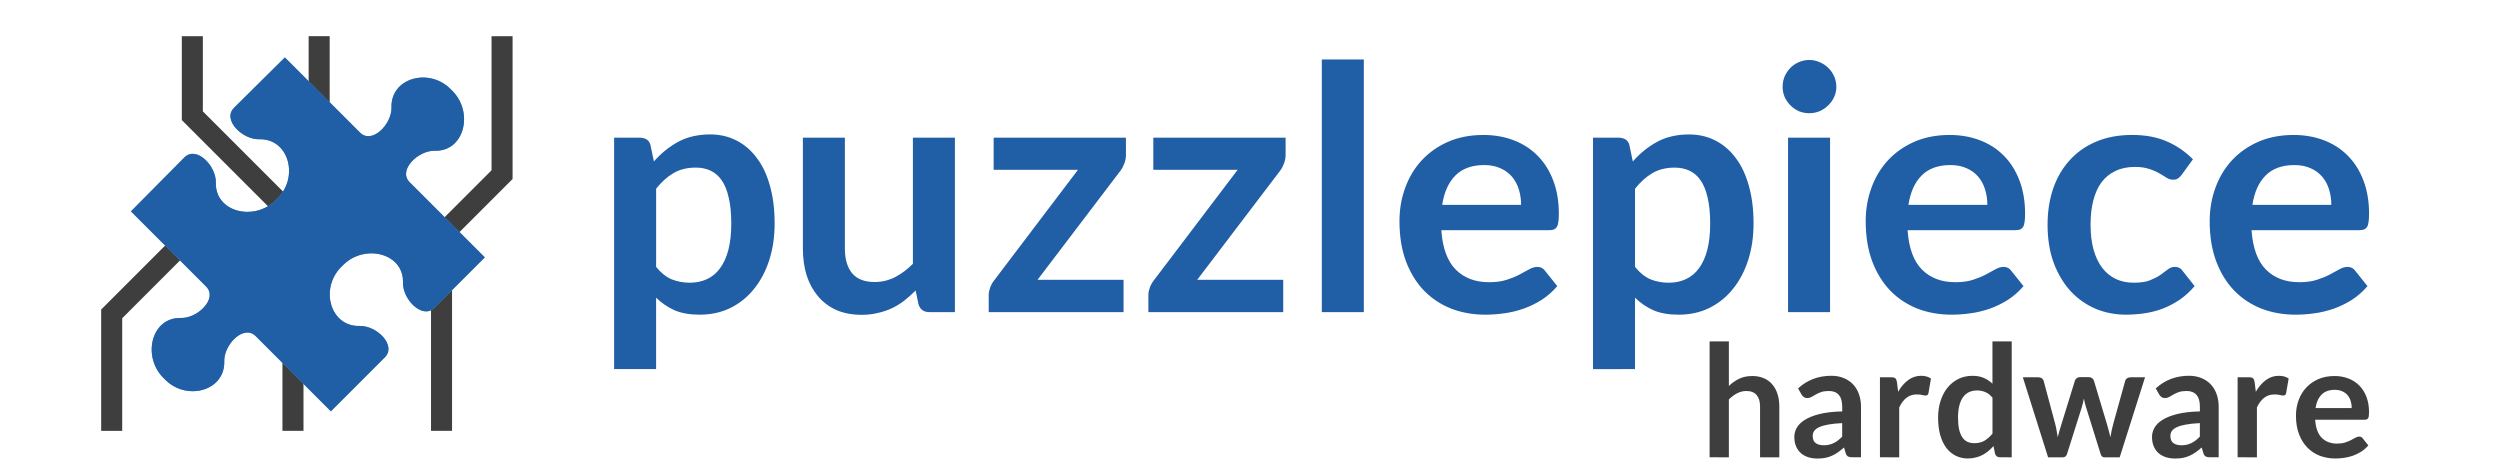 <?xml version="1.0" encoding="UTF-8" standalone="no"?>
<!-- Created with Inkscape (http://www.inkscape.org/) -->

<svg
   width="512"
   height="96"
   viewBox="0 0 135.467 25.4"
   version="1.1"
   id="svg1"
   inkscape:version="1.4.2 (ebf0e94, 2025-05-08)"
   sodipodi:docname="pzp-hardware.svg"
   xmlns:inkscape="http://www.inkscape.org/namespaces/inkscape"
   xmlns:sodipodi="http://sodipodi.sourceforge.net/DTD/sodipodi-0.dtd"
   xmlns="http://www.w3.org/2000/svg"
   xmlns:svg="http://www.w3.org/2000/svg">
  <sodipodi:namedview
     id="namedview1"
     pagecolor="#ffffff"
     bordercolor="#000000"
     borderopacity="0.25"
     inkscape:showpageshadow="2"
     inkscape:pageopacity="0.0"
     inkscape:pagecheckerboard="0"
     inkscape:deskcolor="#d1d1d1"
     inkscape:document-units="mm"
     inkscape:zoom="2.125"
     inkscape:cx="256.23529"
     inkscape:cy="48.235294"
     inkscape:window-width="2560"
     inkscape:window-height="1369"
     inkscape:window-x="1072"
     inkscape:window-y="200"
     inkscape:window-maximized="1"
     inkscape:current-layer="layer1"
     showgrid="false"
     showguides="false">
    <sodipodi:guide
       position="128.372,12.745"
       orientation="1,0"
       id="guide2"
       inkscape:locked="false" />
    <sodipodi:guide
       position="10.423,23.441"
       orientation="1,0"
       id="guide3"
       inkscape:locked="false" />
    <sodipodi:guide
       position="10.423,23.441"
       orientation="0,-1"
       id="guide4"
       inkscape:locked="false" />
    <sodipodi:guide
       position="15.875,2.054"
       orientation="0,-1"
       id="guide6"
       inkscape:locked="false" />
  </sodipodi:namedview>
  <defs
     id="defs1">
    <filter
       inkscape:collect="always"
       style="color-interpolation-filters:sRGB"
       id="filter1"
       x="-0.112"
       y="-0.112"
       width="1.224"
       height="1.224">
      <feGaussianBlur
         inkscape:collect="always"
         stdDeviation="0.893"
         id="feGaussianBlur1" />
    </filter>
  </defs>
  <g
     inkscape:label="Layer 1"
     inkscape:groupmode="layer"
     id="layer1"
     transform="translate(-19.628,-135.869)">
    <path
       d="m 52.905,155.869 v -12.54 h 1.391 q 0.221,0 0.378,0.101 0.157,0.101 0.203,0.313 l 0.184,0.875 q 0.571,-0.654 1.308,-1.06 0.746,-0.405 1.741,-0.405 0.774,0 1.41,0.322 0.645,0.322 1.106,0.94 0.47,0.608 0.719,1.511 0.258,0.894 0.258,2.055 0,1.06 -0.286,1.963 -0.286,0.903 -0.82,1.566 -0.525,0.663 -1.281,1.041 -0.746,0.369 -1.677,0.369 -0.802,0 -1.364,-0.24 -0.553,-0.249 -0.995,-0.682 v 3.87 z m 4.423,-10.918 q -0.709,0 -1.216,0.304 -0.498,0.295 -0.931,0.838 v 4.238 q 0.387,0.479 0.838,0.673 0.461,0.184 0.986,0.184 0.516,0 0.931,-0.193 0.424,-0.193 0.709,-0.59 0.295,-0.396 0.451,-0.995 0.157,-0.608 0.157,-1.428 0,-0.829 -0.138,-1.401 -0.129,-0.58 -0.378,-0.94 -0.249,-0.359 -0.608,-0.525 -0.35,-0.166 -0.802,-0.166 z m 8.081,-1.622 v 6.007 q 0,0.866 0.396,1.345 0.405,0.47 1.207,0.47 0.59,0 1.106,-0.258 0.516,-0.267 0.977,-0.728 v -6.837 h 2.276 v 9.453 h -1.391 q -0.442,0 -0.58,-0.415 l -0.157,-0.756 q -0.295,0.295 -0.608,0.544 -0.313,0.24 -0.673,0.415 -0.35,0.166 -0.765,0.258 -0.405,0.101 -0.875,0.101 -0.774,0 -1.373,-0.258 -0.59,-0.267 -0.995,-0.746 -0.405,-0.479 -0.617,-1.133 -0.203,-0.663 -0.203,-1.456 v -6.007 z m 15.23,0.94 q 0,0.24 -0.092,0.47 -0.083,0.221 -0.203,0.378 l -4.496,5.915 h 4.662 v 1.751 h -7.307 v -0.949 q 0,-0.157 0.074,-0.369 0.074,-0.221 0.23,-0.415 l 4.533,-5.98 h -4.57 v -1.741 h 7.168 z m 8.652,0 q 0,0.24 -0.092,0.47 -0.083,0.221 -0.203,0.378 l -4.496,5.915 h 4.662 v 1.751 h -7.307 v -0.949 q 0,-0.157 0.074,-0.369 0.074,-0.221 0.23,-0.415 l 4.533,-5.98 h -4.57 v -1.741 h 7.168 z m 4.238,-5.178 v 13.692 h -2.276 v -13.692 z m 6.477,4.091 q 0.894,0 1.64,0.286 0.756,0.286 1.299,0.838 0.544,0.544 0.848,1.345 0.304,0.792 0.304,1.815 0,0.258 -0.028,0.433 -0.018,0.166 -0.083,0.267 -0.055,0.092 -0.157,0.138 -0.101,0.037 -0.258,0.037 h -5.842 q 0.101,1.456 0.783,2.138 0.682,0.682 1.806,0.682 0.553,0 0.949,-0.129 0.405,-0.129 0.7,-0.286 0.304,-0.157 0.525,-0.286 0.23,-0.129 0.442,-0.129 0.138,0 0.24,0.055 0.101,0.055 0.175,0.157 l 0.663,0.829 q -0.378,0.442 -0.848,0.746 -0.47,0.295 -0.986,0.479 -0.507,0.175 -1.041,0.249 -0.525,0.074 -1.023,0.074 -0.986,0 -1.834,-0.322 -0.848,-0.332 -1.474,-0.967 -0.627,-0.645 -0.986,-1.585 -0.359,-0.949 -0.359,-2.193 0,-0.967 0.313,-1.815 0.313,-0.857 0.894,-1.483 0.59,-0.636 1.428,-1.004 0.848,-0.369 1.907,-0.369 z m 0.046,1.631 q -0.995,0 -1.557,0.562 -0.562,0.562 -0.719,1.594 h 4.275 q 0,-0.442 -0.12,-0.829 -0.12,-0.396 -0.369,-0.691 -0.249,-0.295 -0.627,-0.461 -0.378,-0.175 -0.885,-0.175 z m 5.897,11.057 v -12.54 h 1.391 q 0.221,0 0.378,0.101 0.157,0.101 0.203,0.313 l 0.184,0.875 q 0.571,-0.654 1.308,-1.06 0.746,-0.405 1.741,-0.405 0.774,0 1.41,0.322 0.645,0.322 1.106,0.94 0.47,0.608 0.719,1.511 0.258,0.894 0.258,2.055 0,1.06 -0.286,1.963 -0.286,0.903 -0.82,1.566 -0.525,0.663 -1.281,1.041 -0.746,0.369 -1.677,0.369 -0.802,0 -1.364,-0.24 -0.553,-0.249 -0.995,-0.682 v 3.87 z m 4.423,-10.918 q -0.709,0 -1.216,0.304 -0.498,0.295 -0.931,0.838 v 4.238 q 0.387,0.479 0.838,0.673 0.461,0.184 0.986,0.184 0.516,0 0.931,-0.193 0.424,-0.193 0.709,-0.59 0.295,-0.396 0.451,-0.995 0.157,-0.608 0.157,-1.428 0,-0.829 -0.138,-1.401 -0.129,-0.58 -0.378,-0.94 -0.249,-0.359 -0.608,-0.525 -0.35,-0.166 -0.802,-0.166 z m 8.421,-1.622 v 9.453 h -2.276 v -9.453 z m 0.341,-2.755 q 0,0.295 -0.12,0.553 -0.12,0.258 -0.322,0.451 -0.193,0.193 -0.461,0.313 -0.267,0.111 -0.571,0.111 -0.295,0 -0.562,-0.111 -0.258,-0.12 -0.451,-0.313 -0.194,-0.193 -0.313,-0.451 -0.111,-0.258 -0.111,-0.553 0,-0.304 0.111,-0.571 0.12,-0.267 0.313,-0.461 0.193,-0.193 0.451,-0.304 0.267,-0.12 0.562,-0.12 0.304,0 0.571,0.12 0.267,0.111 0.461,0.304 0.203,0.193 0.322,0.461 0.12,0.267 0.12,0.571 z m 6.136,2.607 q 0.894,0 1.64,0.286 0.756,0.286 1.299,0.838 0.544,0.544 0.848,1.345 0.304,0.792 0.304,1.815 0,0.258 -0.028,0.433 -0.018,0.166 -0.083,0.267 -0.055,0.092 -0.157,0.138 -0.101,0.037 -0.258,0.037 h -5.842 q 0.101,1.456 0.783,2.138 0.682,0.682 1.806,0.682 0.553,0 0.949,-0.129 0.405,-0.129 0.7,-0.286 0.304,-0.157 0.525,-0.286 0.23,-0.129 0.442,-0.129 0.138,0 0.24,0.055 0.101,0.055 0.175,0.157 l 0.663,0.829 q -0.378,0.442 -0.848,0.746 -0.47,0.295 -0.986,0.479 -0.507,0.175 -1.041,0.249 -0.525,0.074 -1.023,0.074 -0.986,0 -1.834,-0.322 -0.848,-0.332 -1.474,-0.967 -0.627,-0.645 -0.986,-1.585 -0.359,-0.949 -0.359,-2.193 0,-0.967 0.313,-1.815 0.313,-0.857 0.894,-1.483 0.59,-0.636 1.428,-1.004 0.848,-0.369 1.907,-0.369 z m 0.046,1.631 q -0.995,0 -1.557,0.562 -0.562,0.562 -0.719,1.594 h 4.275 q 0,-0.442 -0.12,-0.829 -0.12,-0.396 -0.369,-0.691 -0.249,-0.295 -0.627,-0.461 -0.378,-0.175 -0.885,-0.175 z m 12.54,0.516 q -0.101,0.129 -0.203,0.203 -0.092,0.074 -0.276,0.074 -0.175,0 -0.341,-0.101 -0.166,-0.111 -0.396,-0.24 -0.23,-0.138 -0.553,-0.24 -0.313,-0.111 -0.783,-0.111 -0.599,0 -1.05,0.221 -0.451,0.212 -0.756,0.617 -0.295,0.405 -0.442,0.986 -0.147,0.571 -0.147,1.299 0,0.756 0.157,1.345 0.166,0.59 0.47,0.995 0.304,0.396 0.737,0.608 0.433,0.203 0.977,0.203 0.544,0 0.875,-0.129 0.341,-0.138 0.571,-0.295 0.23,-0.166 0.396,-0.295 0.175,-0.138 0.387,-0.138 0.276,0 0.415,0.212 l 0.654,0.829 q -0.378,0.442 -0.82,0.746 -0.442,0.295 -0.921,0.479 -0.47,0.175 -0.977,0.249 -0.507,0.074 -1.004,0.074 -0.875,0 -1.649,-0.322 -0.774,-0.332 -1.354,-0.958 -0.571,-0.627 -0.912,-1.529 -0.332,-0.912 -0.332,-2.073 0,-1.041 0.295,-1.926 0.304,-0.894 0.885,-1.539 0.58,-0.654 1.437,-1.023 0.857,-0.369 1.972,-0.369 1.06,0 1.852,0.341 0.802,0.341 1.437,0.977 z m 6.053,-2.147 q 0.894,0 1.64,0.286 0.756,0.286 1.299,0.838 0.544,0.544 0.848,1.345 0.304,0.792 0.304,1.815 0,0.258 -0.028,0.433 -0.018,0.166 -0.083,0.267 -0.055,0.092 -0.157,0.138 -0.101,0.037 -0.258,0.037 h -5.842 q 0.101,1.456 0.783,2.138 0.682,0.682 1.806,0.682 0.553,0 0.949,-0.129 0.405,-0.129 0.7,-0.286 0.304,-0.157 0.525,-0.286 0.23,-0.129 0.442,-0.129 0.138,0 0.24,0.055 0.101,0.055 0.175,0.157 l 0.663,0.829 q -0.378,0.442 -0.848,0.746 -0.47,0.295 -0.986,0.479 -0.507,0.175 -1.041,0.249 -0.525,0.074 -1.023,0.074 -0.986,0 -1.834,-0.322 -0.848,-0.332 -1.474,-0.967 -0.627,-0.645 -0.986,-1.585 -0.359,-0.949 -0.359,-2.193 0,-0.967 0.313,-1.815 0.313,-0.857 0.894,-1.483 0.59,-0.636 1.428,-1.004 0.848,-0.369 1.907,-0.369 z m 0.046,1.631 q -0.995,0 -1.557,0.562 -0.562,0.562 -0.719,1.594 h 4.275 q 0,-0.442 -0.12,-0.829 -0.12,-0.396 -0.369,-0.691 -0.249,-0.295 -0.627,-0.461 -0.378,-0.175 -0.885,-0.175 z"
       id="text1"
       style="font-weight:bold;font-size:22.289px;line-height:26.97px;font-family:Lato;-inkscape-font-specification:'Lato Bold';fill:#205ea6;stroke-width:2.35;stroke-linecap:round;stroke-linejoin:round;paint-order:markers stroke fill"
       aria-label="puzzlepiece" />
    <path
       d="m 112.266,160.648 v -6.28 h 1.044 v 2.413 q 0.254,-0.241 0.558,-0.389 0.304,-0.148 0.714,-0.148 0.355,0 0.63,0.123 0.275,0.118 0.456,0.338 0.186,0.216 0.279,0.52 0.097,0.3 0.097,0.664 v 2.76 h -1.044 v -2.76 q 0,-0.397 -0.186,-0.613 -0.182,-0.22 -0.549,-0.22 -0.27,0 -0.507,0.123 -0.237,0.123 -0.448,0.334 v 3.136 z m 8.203,0 h -0.469 q -0.148,0 -0.232,-0.042 -0.085,-0.046 -0.127,-0.182 l -0.093,-0.309 q -0.165,0.148 -0.325,0.262 -0.156,0.11 -0.325,0.186 -0.169,0.076 -0.359,0.114 -0.19,0.038 -0.423,0.038 -0.275,0 -0.507,-0.072 -0.232,-0.076 -0.402,-0.224 -0.165,-0.148 -0.258,-0.368 -0.093,-0.22 -0.093,-0.511 0,-0.245 0.127,-0.482 0.131,-0.241 0.431,-0.431 0.3,-0.194 0.799,-0.321 0.499,-0.127 1.238,-0.144 v -0.254 q 0,-0.435 -0.186,-0.642 -0.182,-0.211 -0.533,-0.211 -0.254,0 -0.423,0.059 -0.169,0.059 -0.296,0.135 -0.123,0.072 -0.228,0.131 -0.106,0.059 -0.232,0.059 -0.106,0 -0.182,-0.055 -0.076,-0.055 -0.123,-0.135 l -0.19,-0.334 q 0.748,-0.685 1.805,-0.685 0.38,0 0.676,0.127 0.3,0.123 0.507,0.347 0.207,0.22 0.313,0.528 0.11,0.309 0.11,0.676 z m -2.029,-0.651 q 0.161,0 0.296,-0.03 0.135,-0.03 0.254,-0.089 0.123,-0.059 0.232,-0.144 0.114,-0.089 0.228,-0.207 v -0.731 q -0.456,0.021 -0.765,0.08 -0.304,0.055 -0.49,0.144 -0.186,0.089 -0.266,0.207 -0.076,0.118 -0.076,0.258 0,0.275 0.161,0.393 0.165,0.118 0.427,0.118 z m 3.056,0.651 v -4.336 h 0.613 q 0.161,0 0.224,0.059 0.063,0.059 0.085,0.203 l 0.063,0.524 q 0.232,-0.402 0.545,-0.634 0.313,-0.232 0.702,-0.232 0.321,0 0.533,0.148 l -0.135,0.782 q -0.013,0.076 -0.055,0.11 -0.042,0.03 -0.114,0.03 -0.063,0 -0.173,-0.03 -0.11,-0.03 -0.292,-0.03 -0.325,0 -0.558,0.182 -0.232,0.177 -0.393,0.524 v 2.701 z m 6.504,0 q -0.203,0 -0.266,-0.19 l -0.085,-0.418 q -0.135,0.152 -0.283,0.275 -0.148,0.123 -0.321,0.211 -0.169,0.089 -0.368,0.135 -0.194,0.051 -0.423,0.051 -0.355,0 -0.651,-0.148 -0.296,-0.148 -0.511,-0.427 -0.211,-0.283 -0.33,-0.697 -0.114,-0.414 -0.114,-0.947 0,-0.482 0.131,-0.896 0.131,-0.414 0.376,-0.718 0.245,-0.304 0.587,-0.473 0.342,-0.173 0.769,-0.173 0.363,0 0.621,0.118 0.258,0.114 0.461,0.309 v -2.291 h 1.044 v 6.28 z m -1.39,-0.765 q 0.325,0 0.554,-0.135 0.228,-0.135 0.431,-0.385 v -1.944 q -0.178,-0.216 -0.389,-0.304 -0.207,-0.089 -0.448,-0.089 -0.237,0 -0.431,0.089 -0.19,0.089 -0.325,0.27 -0.131,0.178 -0.203,0.456 -0.072,0.275 -0.072,0.651 0,0.38 0.059,0.647 0.063,0.262 0.177,0.431 0.114,0.165 0.279,0.241 0.165,0.072 0.368,0.072 z m 2.629,-3.571 h 0.828 q 0.118,0 0.199,0.055 0.08,0.055 0.101,0.139 l 0.621,2.316 q 0.051,0.19 0.08,0.372 0.034,0.182 0.063,0.363 0.046,-0.182 0.097,-0.363 0.055,-0.182 0.114,-0.372 l 0.718,-2.324 q 0.025,-0.085 0.101,-0.139 0.076,-0.055 0.178,-0.055 h 0.461 q 0.114,0 0.19,0.055 0.076,0.055 0.101,0.139 l 0.71,2.367 q 0.055,0.182 0.097,0.355 0.046,0.169 0.089,0.342 0.03,-0.182 0.063,-0.363 0.038,-0.182 0.093,-0.376 l 0.642,-2.316 q 0.021,-0.085 0.101,-0.139 0.08,-0.055 0.186,-0.055 h 0.79 l -1.374,4.336 h -0.841 q -0.135,0 -0.194,-0.186 l -0.782,-2.506 q -0.038,-0.123 -0.072,-0.245 -0.03,-0.127 -0.051,-0.249 -0.025,0.127 -0.055,0.254 -0.03,0.123 -0.068,0.249 l -0.79,2.498 q -0.059,0.186 -0.228,0.186 h -0.799 z m 10.612,4.336 h -0.469 q -0.148,0 -0.232,-0.042 -0.085,-0.046 -0.127,-0.182 l -0.093,-0.309 q -0.165,0.148 -0.325,0.262 -0.156,0.11 -0.325,0.186 -0.169,0.076 -0.359,0.114 -0.19,0.038 -0.423,0.038 -0.275,0 -0.507,-0.072 -0.232,-0.076 -0.402,-0.224 -0.165,-0.148 -0.258,-0.368 -0.093,-0.22 -0.093,-0.511 0,-0.245 0.127,-0.482 0.131,-0.241 0.431,-0.431 0.3,-0.194 0.799,-0.321 0.499,-0.127 1.238,-0.144 v -0.254 q 0,-0.435 -0.186,-0.642 -0.182,-0.211 -0.533,-0.211 -0.254,0 -0.423,0.059 -0.169,0.059 -0.296,0.135 -0.123,0.072 -0.228,0.131 -0.106,0.059 -0.232,0.059 -0.106,0 -0.182,-0.055 -0.076,-0.055 -0.123,-0.135 l -0.19,-0.334 q 0.748,-0.685 1.805,-0.685 0.38,0 0.676,0.127 0.3,0.123 0.507,0.347 0.207,0.22 0.313,0.528 0.11,0.309 0.11,0.676 z m -2.029,-0.651 q 0.161,0 0.296,-0.03 0.135,-0.03 0.254,-0.089 0.123,-0.059 0.232,-0.144 0.114,-0.089 0.228,-0.207 v -0.731 q -0.456,0.021 -0.765,0.08 -0.304,0.055 -0.49,0.144 -0.186,0.089 -0.266,0.207 -0.076,0.118 -0.076,0.258 0,0.275 0.161,0.393 0.165,0.118 0.427,0.118 z m 3.056,0.651 v -4.336 h 0.613 q 0.161,0 0.224,0.059 0.063,0.059 0.085,0.203 l 0.063,0.524 q 0.232,-0.402 0.545,-0.634 0.313,-0.232 0.702,-0.232 0.321,0 0.533,0.148 l -0.135,0.782 q -0.013,0.076 -0.055,0.11 -0.042,0.03 -0.114,0.03 -0.063,0 -0.173,-0.03 -0.11,-0.03 -0.292,-0.03 -0.325,0 -0.558,0.182 -0.232,0.177 -0.393,0.524 v 2.701 z m 5.245,-4.404 q 0.41,0 0.752,0.131 0.347,0.131 0.596,0.385 0.249,0.249 0.389,0.617 0.139,0.363 0.139,0.833 0,0.118 -0.013,0.199 -0.008,0.076 -0.038,0.123 -0.025,0.042 -0.072,0.063 -0.046,0.017 -0.118,0.017 h -2.679 q 0.046,0.668 0.359,0.981 0.313,0.313 0.828,0.313 0.254,0 0.435,-0.059 0.186,-0.059 0.321,-0.131 0.139,-0.072 0.241,-0.131 0.106,-0.059 0.203,-0.059 0.063,0 0.11,0.025 0.046,0.025 0.08,0.072 l 0.304,0.38 q -0.173,0.203 -0.389,0.342 -0.216,0.135 -0.452,0.22 -0.232,0.08 -0.478,0.114 -0.241,0.034 -0.469,0.034 -0.452,0 -0.841,-0.148 -0.389,-0.152 -0.676,-0.444 -0.287,-0.296 -0.452,-0.727 -0.165,-0.435 -0.165,-1.006 0,-0.444 0.144,-0.833 0.144,-0.393 0.41,-0.68 0.27,-0.292 0.655,-0.461 0.389,-0.169 0.875,-0.169 z m 0.021,0.748 q -0.456,0 -0.714,0.258 -0.258,0.258 -0.33,0.731 h 1.961 q 0,-0.203 -0.055,-0.38 -0.055,-0.182 -0.169,-0.317 -0.114,-0.135 -0.287,-0.211 -0.173,-0.08 -0.406,-0.08 z"
       id="text2"
       style="font-weight:bold;font-size:8.453px;line-height:5.558px;font-family:Lato;-inkscape-font-specification:'Lato Bold';text-align:center;text-anchor:middle;fill:#3e3e3e;stroke-width:1.093;paint-order:stroke markers fill"
       aria-label="hardware" />
    <g
       id="g8"
       inkscape:label="wires">
      <path
         style="fill:none;fill-opacity:1;stroke:#3e3e3e;stroke-width:1.14;stroke-opacity:1;paint-order:stroke markers fill"
         d="m 35.949,148.039 -5.899,-5.899 v -4.311"
         id="path2" />
      <path
         style="fill:none;fill-opacity:1;stroke:#3e3e3e;stroke-width:1.14;stroke-opacity:1;paint-order:stroke markers fill"
         d="m 36.922,143.34 v -5.511"
         id="path4" />
      <path
         style="fill:none;fill-opacity:1;stroke:#3e3e3e;stroke-width:1.14;stroke-opacity:1;paint-order:stroke markers fill"
         d="m 43.098,149.067 3.735,-3.735 v -7.503"
         id="path5" />
      <path
         style="fill:none;fill-opacity:1;stroke:#3e3e3e;stroke-width:1.14;stroke-opacity:1;paint-order:stroke markers fill"
         d="m 35.503,154.048 v 5.167"
         id="path6" />
      <path
         style="fill:none;fill-opacity:1;stroke:#3e3e3e;stroke-width:1.14;stroke-opacity:1;paint-order:stroke markers fill"
         d="m 30.051,148.507 -4.371,4.371 v 6.337"
         id="path7" />
      <path
         style="fill:none;fill-opacity:1;stroke:#3e3e3e;stroke-width:1.14;stroke-opacity:1;paint-order:stroke markers fill"
         d="m 43.553,150.506 v 8.709"
         id="path8" />
    </g>
    <path
       d="m 39.115,153.531 c -1.582,0.048 -2.157,-1.99 -1.031,-3.164 l 0.168,-0.168 c 1.175,-1.127 3.26,-0.599 3.212,0.983 -0.024,0.911 1.055,2.014 1.702,1.366 l 2.733,-2.733 -4.075,-4.075 c -0.647,-0.647 0.455,-1.726 1.366,-1.702 1.582,0.048 2.109,-2.037 0.983,-3.212 l -0.168,-0.168 c -1.175,-1.127 -3.212,-0.551 -3.164,1.031 0.024,0.911 -1.055,2.013 -1.702,1.366 l -4.075,-4.075 -2.757,2.733 c -0.647,0.647 0.455,1.726 1.366,1.702 1.582,-0.048 2.157,1.99 1.031,3.164 l -0.168,0.168 c -1.175,1.127 -3.26,0.599 -3.212,-0.983 0.024,-0.911 -1.055,-2.014 -1.702,-1.366 l -2.9,2.924 4.075,4.075 c 0.647,0.647 -0.455,1.726 -1.366,1.702 -1.582,-0.048 -2.109,2.037 -0.983,3.212 l 0.168,0.168 c 1.175,1.127 3.212,0.551 3.164,-1.031 -0.024,-0.911 1.055,-2.014 1.702,-1.366 l 4.075,4.075 2.924,-2.924 c 0.647,-0.647 -0.431,-1.726 -1.366,-1.702 z"
       fill="#003c70"
       id="path9"
       style="display:inline;mix-blend-mode:normal;fill:#66a0c8;stroke:none;stroke-width:0.24;filter:url(#filter1)"
       inkscape:label="glow" />
    <path
       d="m 39.115,153.531 c -1.582,0.048 -2.157,-1.99 -1.031,-3.164 l 0.168,-0.168 c 1.175,-1.127 3.26,-0.599 3.212,0.983 -0.024,0.911 1.055,2.014 1.702,1.366 l 2.733,-2.733 -4.075,-4.075 c -0.647,-0.647 0.455,-1.726 1.366,-1.702 1.582,0.048 2.109,-2.037 0.983,-3.212 l -0.168,-0.168 c -1.175,-1.127 -3.212,-0.551 -3.164,1.031 0.024,0.911 -1.055,2.013 -1.702,1.366 l -4.075,-4.075 -2.757,2.733 c -0.647,0.647 0.455,1.726 1.366,1.702 1.582,-0.048 2.157,1.99 1.031,3.164 l -0.168,0.168 c -1.175,1.127 -3.26,0.599 -3.212,-0.983 0.024,-0.911 -1.055,-2.014 -1.702,-1.366 l -2.9,2.924 4.075,4.075 c 0.647,0.647 -0.455,1.726 -1.366,1.702 -1.582,-0.048 -2.109,2.037 -0.983,3.212 l 0.168,0.168 c 1.175,1.127 3.212,0.551 3.164,-1.031 -0.024,-0.911 1.055,-2.014 1.702,-1.366 l 4.075,4.075 2.924,-2.924 c 0.647,-0.647 -0.431,-1.726 -1.366,-1.702 z"
       fill="#003c70"
       id="path1"
       style="fill:#205ea6;stroke-width:0.24" />
  </g>
</svg>
